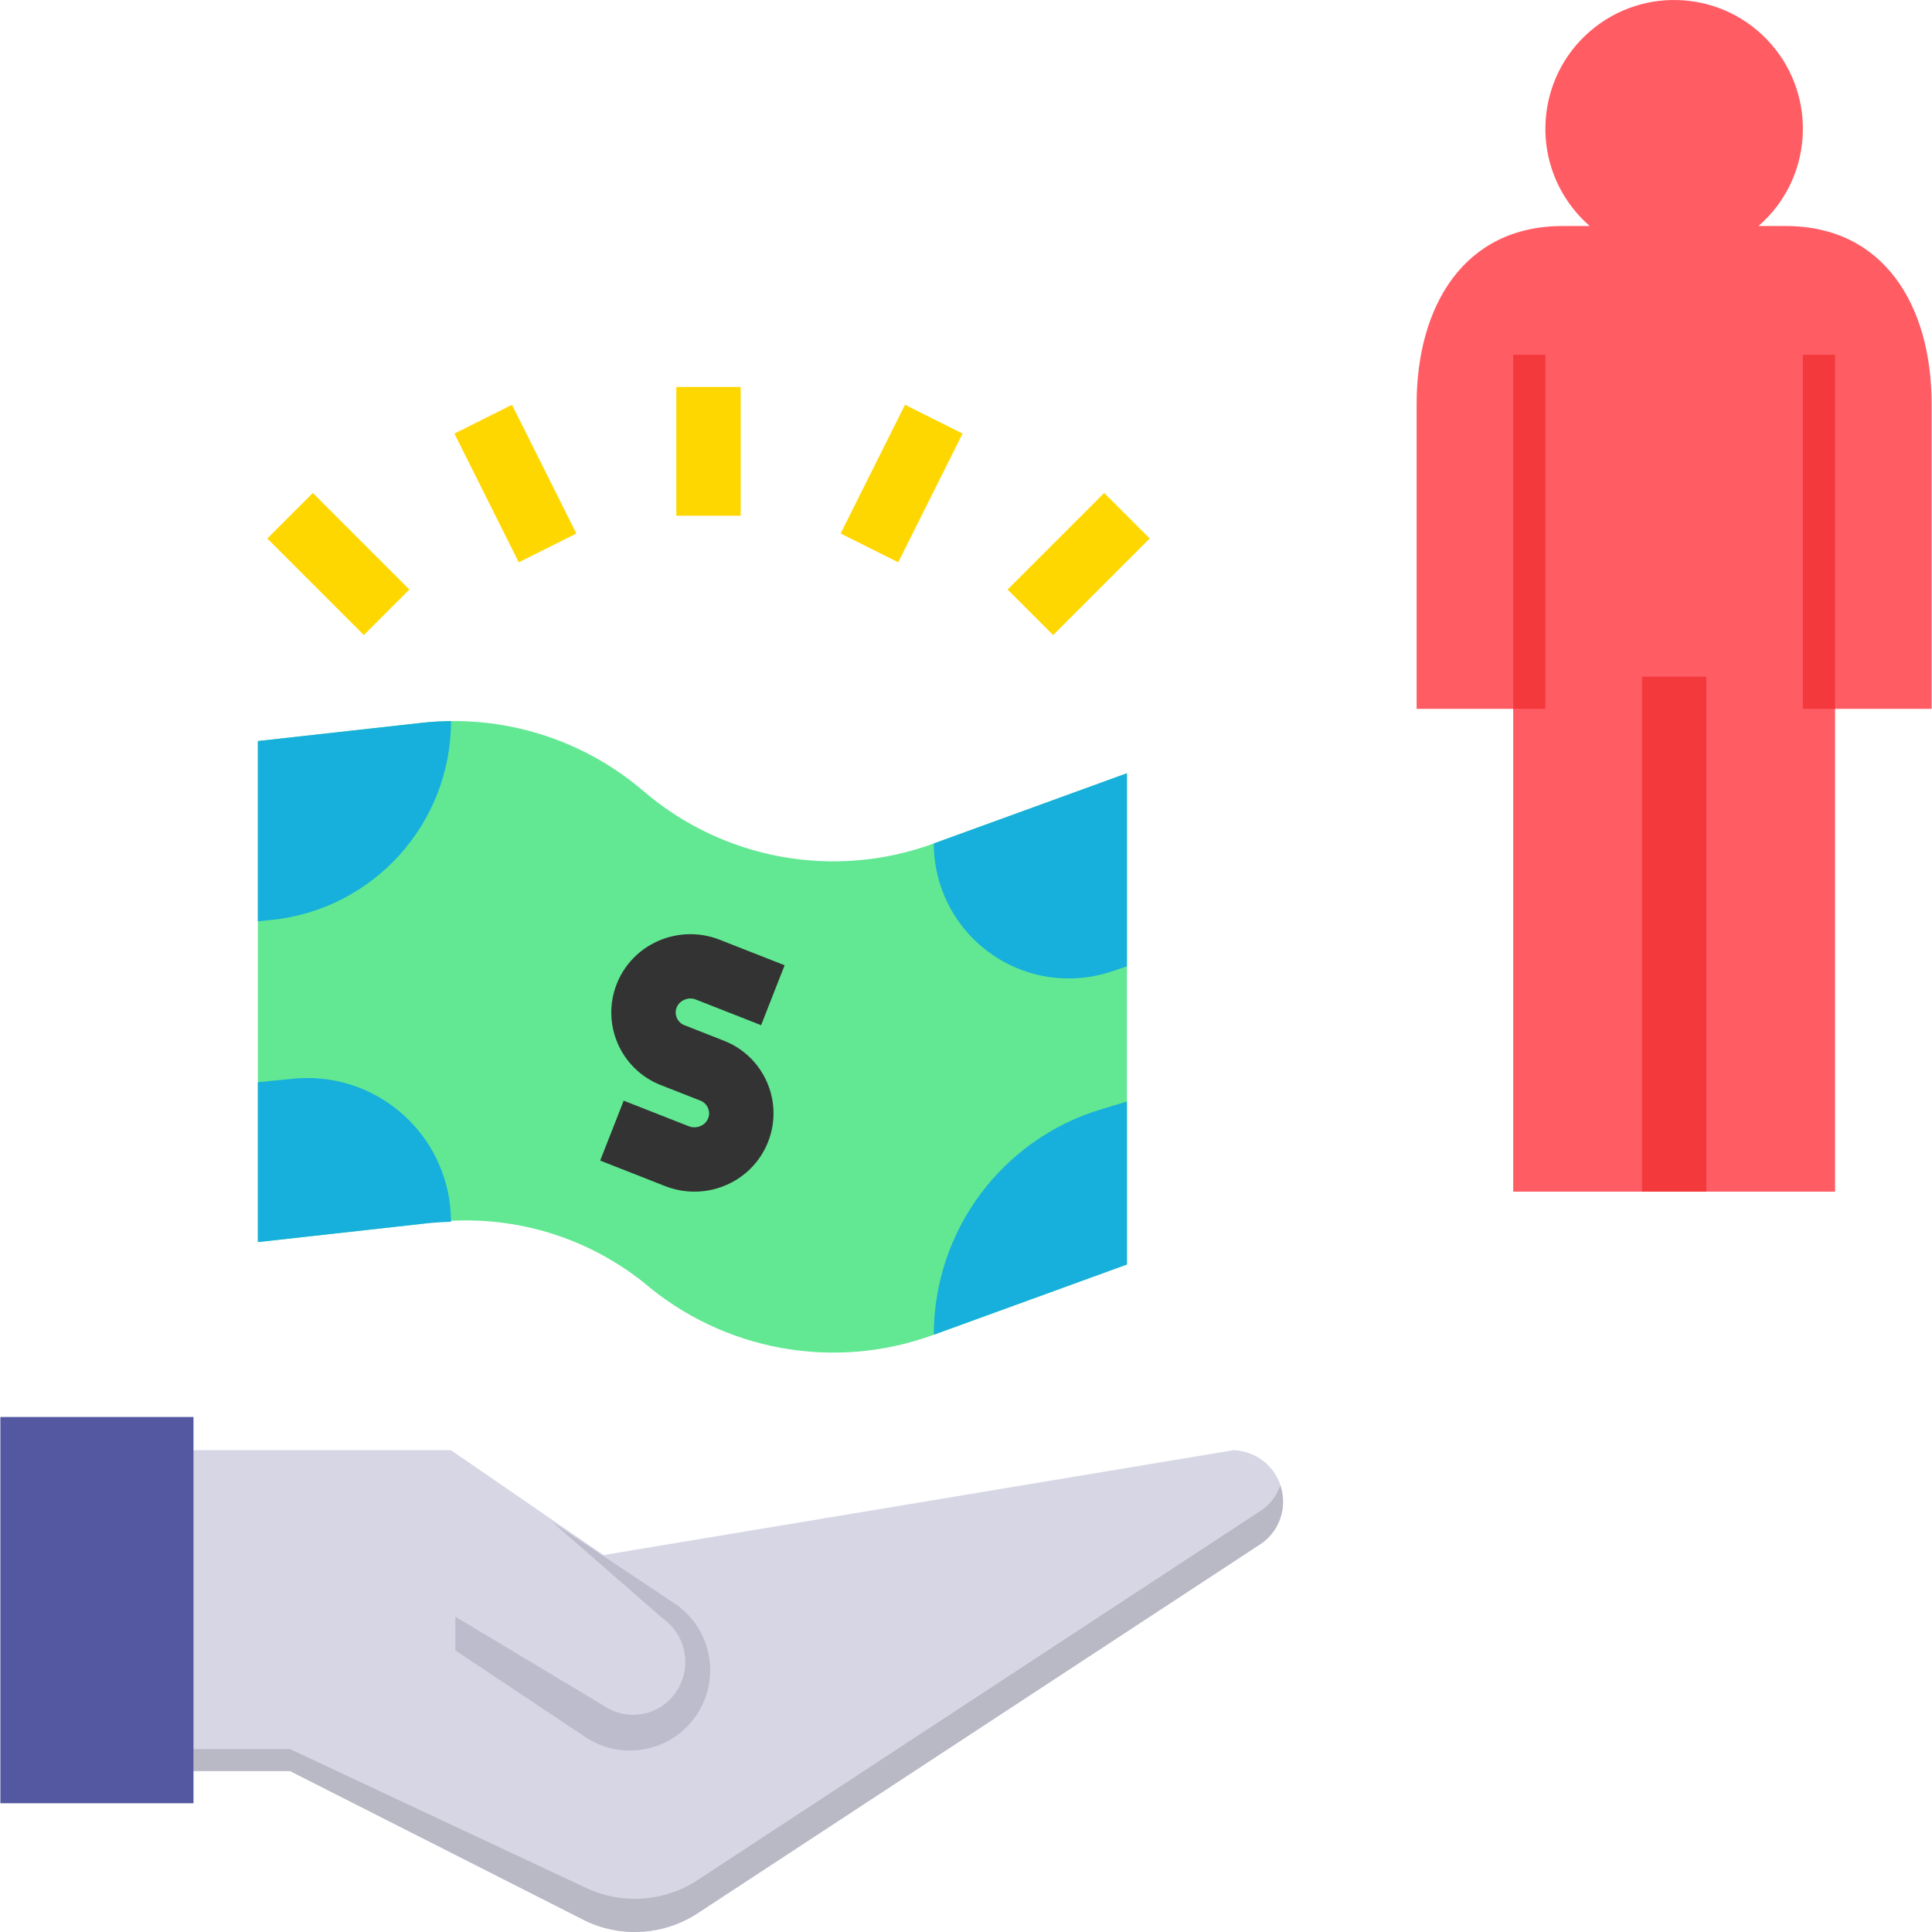 <?xml version="1.0" encoding="iso-8859-1"?>
<!-- Generator: Adobe Illustrator 19.0.0, SVG Export Plug-In . SVG Version: 6.00 Build 0)  -->
<svg version="1.1" id="Capa_1" xmlns="http://www.w3.org/2000/svg" xmlns:xlink="http://www.w3.org/1999/xlink" x="0px" y="0px"
	 viewBox="0 0 480.178 480.178" style="enable-background:new 0 0 480.178 480.178;" xml:space="preserve">
<path style="fill:#62E892;" d="M64.089,184.178v124.527l40.745-4.527c19.606-3.079,39.604,2.204,55.132,14.563
	c19.846,17.011,47.319,22.008,71.885,13.075l48.239-17.541V192.178L231.85,209.72c-24.565,8.933-52.038,3.936-71.885-13.075
	c-15.231-13.055-35.194-19.208-55.132-16.993L64.089,184.178z"/>
<g>
	<path style="fill:#17AFDC;" d="M276.246,241.459l3.843-1.281v-48l-48,17.455c0,18.528,15.02,33.548,33.548,33.548
		C269.243,243.181,272.825,242.6,276.246,241.459z"/>
	<path style="fill:#17AFDC;" d="M67.356,228.651c25.394-2.539,44.733-23.908,44.733-49.429c-2.424,0.021-4.846,0.165-7.255,0.429
		l-40.745,4.527v44.8L67.356,228.651z"/>
</g>
<path style="fill:#333333;" d="M172.589,296.17c-2.489,0.001-4.956-0.465-7.273-1.375l-16.148-6.344l5.844-14.891l16.156,6.344
	c1.026,0.413,2.181,0.359,3.164-0.148c0.901-0.445,1.562-1.261,1.813-2.234c0.416-1.687-0.512-3.415-2.148-4l-9.664-3.797
	c-9.984-3.856-14.952-15.076-11.096-25.06c1.724-4.465,5.04-8.133,9.307-10.299c5.072-2.6,11.017-2.893,16.32-0.805l16.148,6.344
	l-5.844,14.891l-16.156-6.344c-1.024-0.424-2.184-0.369-3.164,0.148c-0.901,0.445-1.562,1.261-1.813,2.234
	c-0.416,1.687,0.512,3.415,2.148,4l9.664,3.797c9.984,3.856,14.952,15.076,11.096,25.06c-1.724,4.465-5.04,8.133-9.307,10.299
	C178.836,295.426,175.735,296.173,172.589,296.17z"/>
<g>
	<path style="fill:#17AFDC;" d="M64.089,308.705l40.745-4.527c2.421-0.269,4.839-0.446,7.255-0.53
		c0-19.728-15.993-35.72-35.72-35.72c-1.187,0-2.373,0.059-3.554,0.177l-8.726,0.873V308.705z"/>
	<path style="fill:#17AFDC;" d="M280.089,314.275v-40.497l-6.285,1.886c-24.759,7.428-41.715,30.217-41.715,56.066L280.089,314.275z
		"/>
</g>
<g>
	<path style="fill:#FFD700;" d="M168.089,96.178h16v32h-16V96.178z"/>
	<path style="fill:#FFD700;" d="M250.433,146.524l24-24l11.313,11.313l-24,24L250.433,146.524z"/>
	<path style="fill:#FFD700;" d="M208.929,132.598l16-32l14.313,7.156l-16,32L208.929,132.598z"/>
	<path style="fill:#FFD700;" d="M66.437,133.833l11.313-11.313l24,24l-11.313,11.313L66.437,133.833z"/>
	<path style="fill:#FFD700;" d="M112.935,107.761l14.313-7.156l16,32l-14.313,7.156L112.935,107.761z"/>
</g>
<path style="fill:#FF5C64;" d="M443.815,56.178h-6.763c13.353-11.578,14.791-31.789,3.213-45.141s-31.789-14.791-45.141-3.213
	s-14.791,31.789-3.213,45.141c0.994,1.146,2.067,2.22,3.213,3.213h-6.763c-24.451,0-36.273,19.822-36.273,44.273v75.727h24v120h80
	v-120h24v-75.727C480.089,76,468.267,56.178,443.815,56.178L443.815,56.178z"/>
<g>
	<path style="fill:#F4393D;" d="M376.089,88.178h8v88h-8V88.178z"/>
	<path style="fill:#F4393D;" d="M448.089,88.178h8v88h-8V88.178z"/>
	<path style="fill:#F4393D;" d="M408.089,168.178h16v128h-16V168.178z"/>
</g>
<path style="fill:#D6D6E5;" d="M306.571,360.432l-156.587,26.065l-37.895-26.065h-72v79.746h32l73.556,37.291
	c8.994,4.227,19.539,3.467,27.833-2.008l139.293-91.366c6.024-3.662,7.938-11.514,4.276-17.538
	C314.811,362.881,310.872,360.577,306.571,360.432L306.571,360.432z"/>
<path style="fill:#B9B9C6;" d="M312.771,375.842l-139.293,91.365c-8.294,5.474-18.839,6.235-27.833,2.008l-73.556-34.496h-32v5.459
	h32l73.556,37.291c8.994,4.227,19.539,3.466,27.833-2.008l139.293-91.366c5.107-3.06,7.366-9.283,5.413-14.907
	C317.236,371.984,315.315,374.345,312.771,375.842L312.771,375.842z"/>
<path style="fill:#5358A1;" d="M0.089,352.178h48v96h-48V352.178z"/>
<path style="fill:#BCBCCC;" d="M167.617,398.495l-30.436-20.291l27.365,23.902c6.048,4.135,7.599,12.39,3.465,18.438
	c-0.092,0.134-0.186,0.267-0.282,0.397c-4.085,5.577-11.848,6.925-17.575,3.052l-36.972-22.175v8.385l32.282,21.522
	c9.176,6.118,21.575,3.638,27.692-5.539C179.273,417.011,176.793,404.613,167.617,398.495L167.617,398.495z"/>
<g>
</g>
<g>
</g>
<g>
</g>
<g>
</g>
<g>
</g>
<g>
</g>
<g>
</g>
<g>
</g>
<g>
</g>
<g>
</g>
<g>
</g>
<g>
</g>
<g>
</g>
<g>
</g>
<g>
</g>
</svg>
